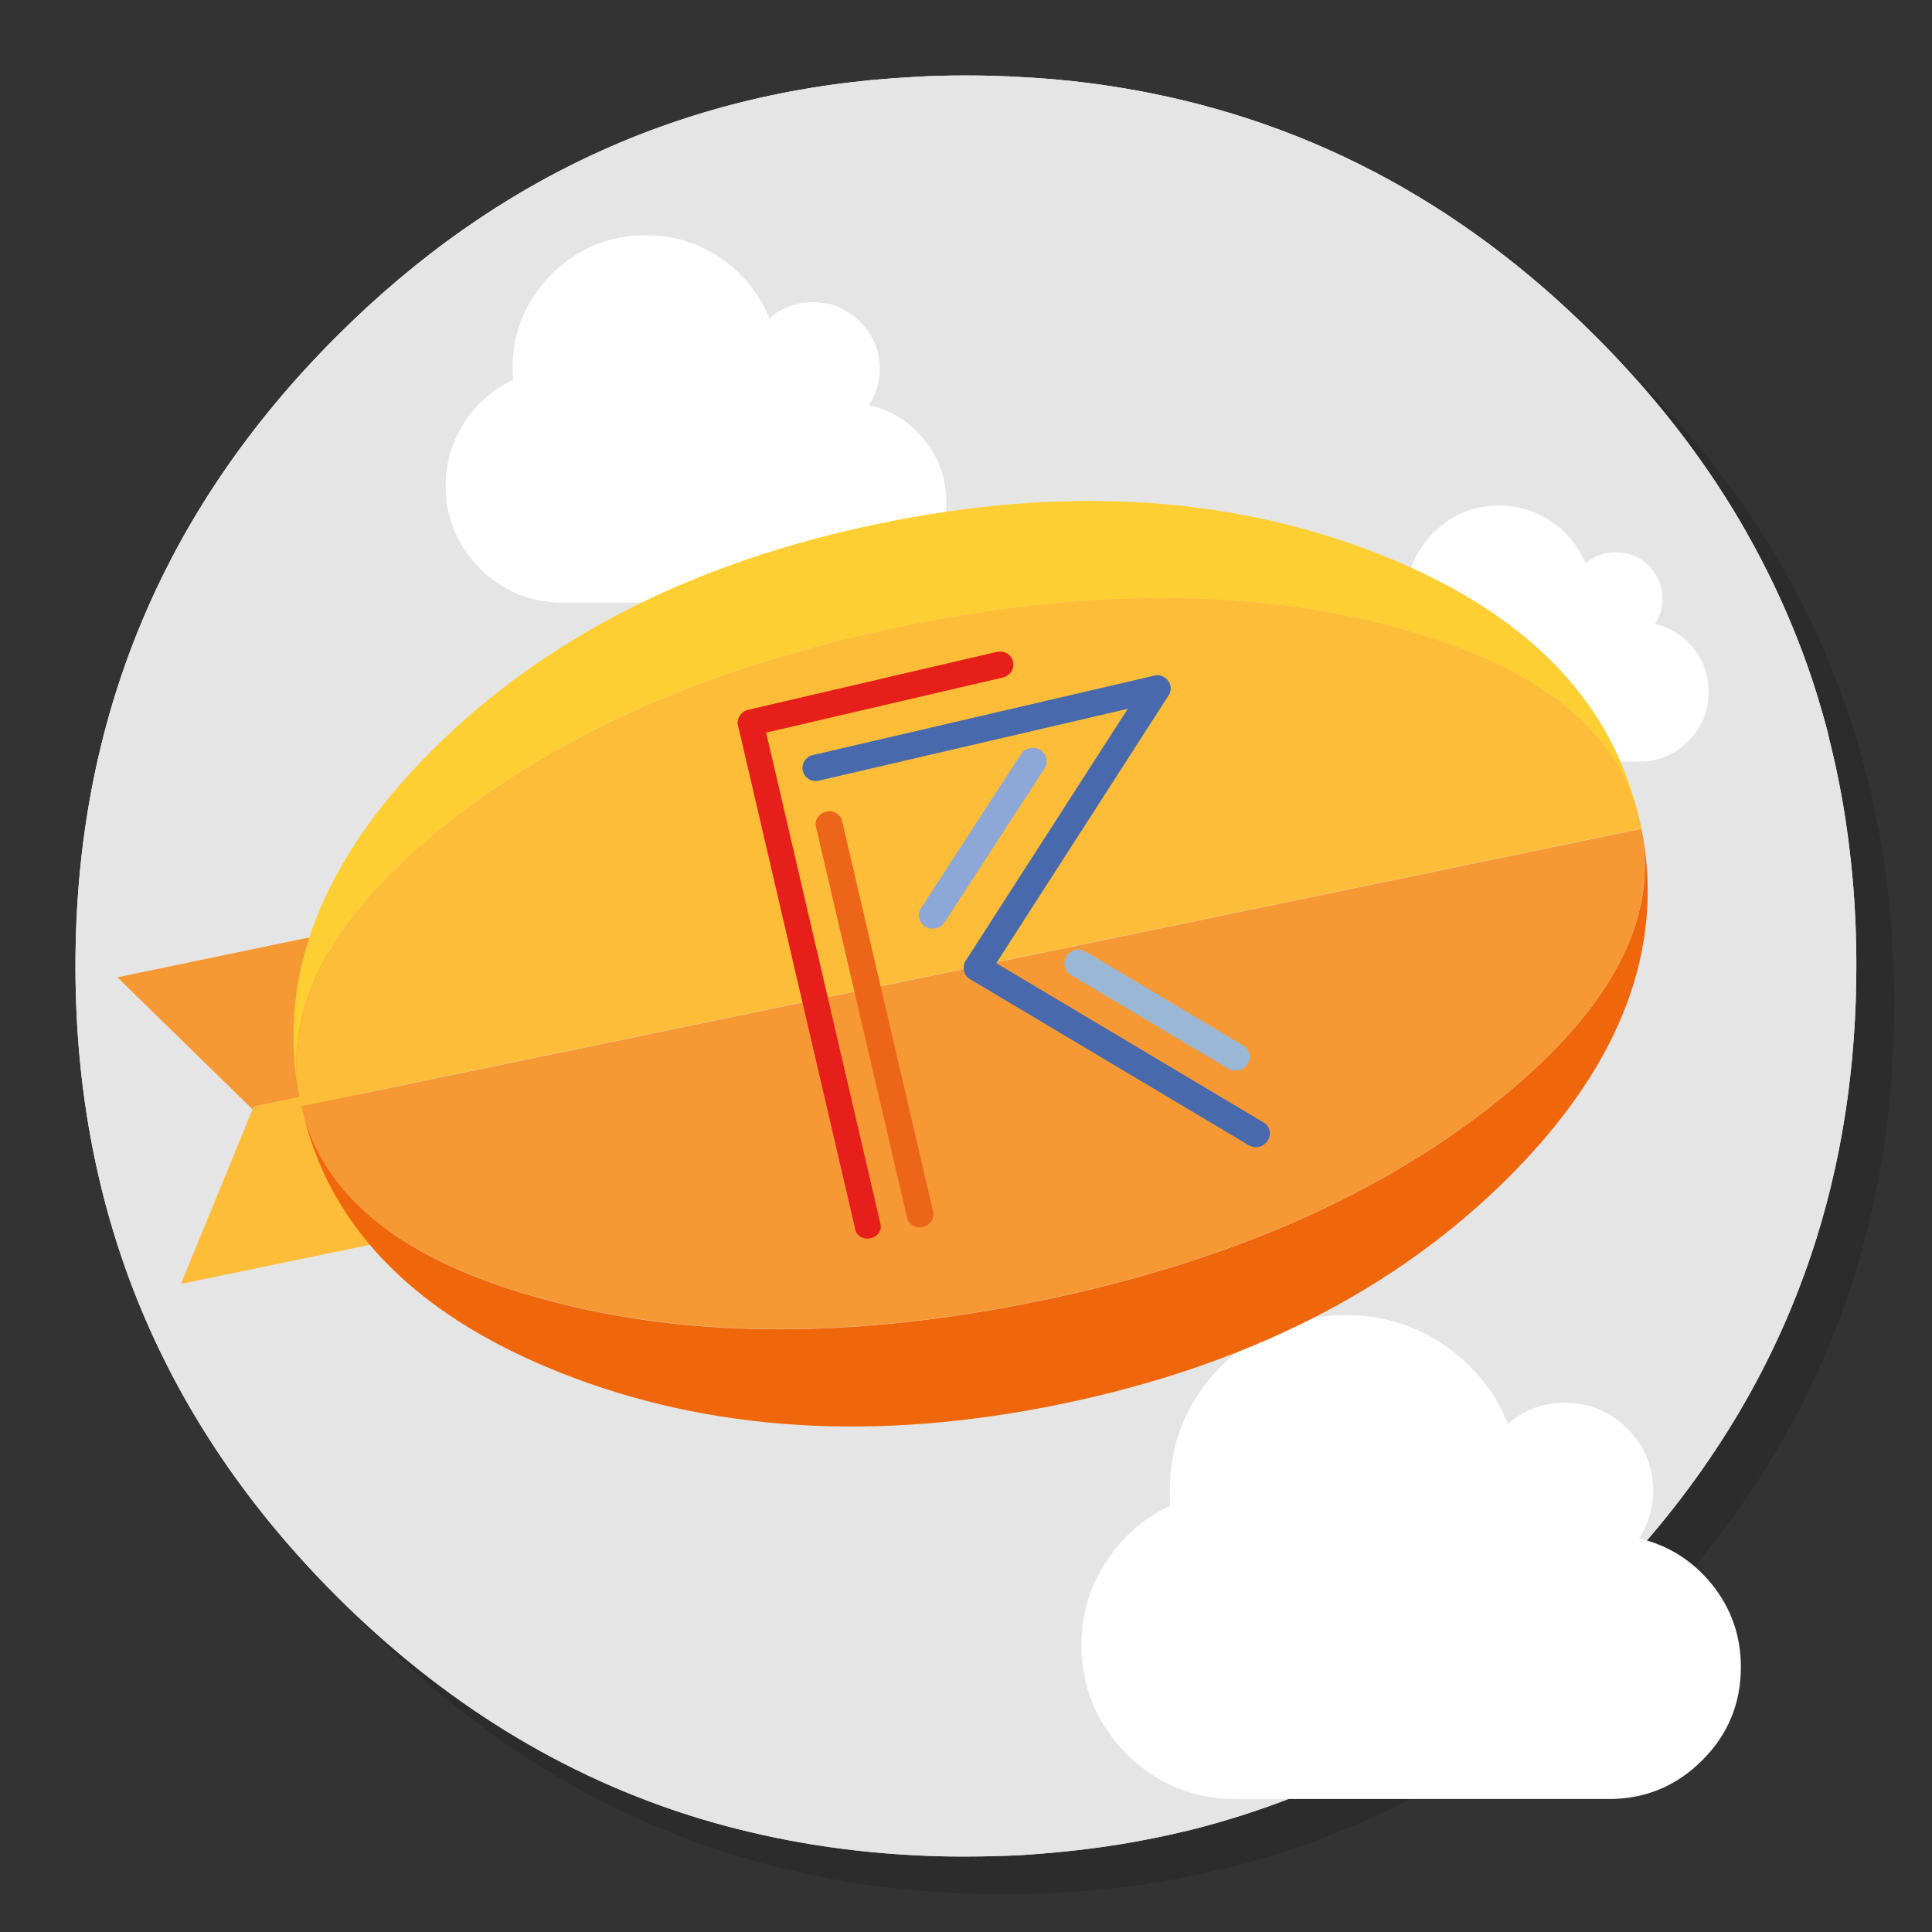 <?xml version="1.0" encoding="utf-8"?>
<!-- Generator: Adobe Illustrator 21.0.0, SVG Export Plug-In . SVG Version: 6.00 Build 0)  -->
<svg version="1.1" id="Zeplin" image-rendering="optimizeSpeed"
	 xmlns="http://www.w3.org/2000/svg" xmlns:xlink="http://www.w3.org/1999/xlink" x="0px" y="0px" viewBox="0 0 1024 1024"
	 style="enable-background:new 0 0 1024 1024;" xml:space="preserve">
    <rect x="0" y="0" width="1024" height="1024" fill="#333333" stroke="none"/>
    <g>
	<polygon id="path-9_2_" fill="#FFFFFF" points="389.8,382.3 403.1,379.2 468.1,658.7 454.9,661.8 	"/>
</g>
	<g>
	<polygon id="path-7_1_" fill="#FFFFFF" points="430.9,435.8 444.8,432.6 496,652.7 482.2,656 	"/>
</g>
	<g id="g">
	<g id="shape10">
		<path id="path7" fill="#FFFFFF" d="M966.1,378.5c-1-3.4-2-6.9-3.1-10.5c-1.6-5.2-3.4-10.5-5.3-15.9c-6.5-18.2-14.2-36.1-23.2-53.6
			c-3.8-7.4-8-15-12.3-22.4c-20.3-34.5-45.8-67.2-76.4-97.7C773.2,105.7,688.7,61.7,592.2,46.2c-16.2-2.6-32.8-4.4-50-5.3
			c-9.7-0.6-19.9-0.9-30.1-0.9c-9.3,0-18.6,0.2-27.9,0.8c-118.4,6.1-220.3,52-305.8,137.5C86.1,270.5,40,381.7,40,512
			c0,0.8,0,1.5,0,2.1c0.5,129.5,46.6,240.1,138.2,331.7c56.7,56.7,120.6,95.9,191.1,117.6c36.8,11.2,74.8,17.8,114.8,19.9
			c0.1,0,0.2,0,0.4,0c8.5,0.5,16.6,0.7,24.5,0.7c1.2,0,2.1,0,3,0c10.3,0,20.5-0.3,30.1-0.8c2.5-0.2,4.8-0.3,6.9-0.5
			c20.2-1.5,39.9-4,58.7-7.7c8-1.5,15.8-3.3,23.4-5.1c80.8-20.3,152.1-61.6,214.6-124.1c48.6-48.6,84.4-102.5,107.4-161.8
			c18.5-47.6,28.6-98.8,30.5-153.5c0.2-6,0.3-12.2,0.3-18.5c0-0.6,0-1.3,0-2c0-0.3,0-0.6,0-1c-0.1-20.5-1.3-40.5-3.8-60.3
			c-2.3-19.2-5.8-38.1-10.5-56.7C968.7,387.7,967.4,383,966.1,378.5z"/>
	</g>
</g>
	<path fill="none;" style="enable-background:new" d="M0,0"/>
	<g id="background-circle-shadow">
	<g id="shape">
		<path id="path" fill-opacity="0.13" d="M983.7,390.5c-1.1-3.6-2.2-7.1-3.5-10.7c-3.2-9.5-6.8-19-10.6-28.5c-5.7-13.9-12.2-27.5-19.4-40.8
			c-4-7.6-8.3-15.1-12.9-22.4c-19.5-31.7-43.4-61.6-71.5-89.8C773.7,106.1,662.3,60,532,60s-241.6,46.1-333.8,138.2
			c-88,88-133.9,193.4-137.9,315.9c-0.2,6.1-0.3,11.9-0.3,17.8c0,130.3,46.1,241.7,138.2,333.8S401.6,1004,532,1004
			s241.7-46,333.8-138.2C916.5,815,953.3,758.4,976.2,696c18.5-50.8,27.8-105.5,27.8-164c0-44.9-5.5-87.5-16.4-128
			C986.3,399.5,985,395,983.7,390.5z"/>
	</g>
</g>
	<g id="background-circle">
	<g id="shape2">
		<path id="path1" fill="#E5E5E5" d="M966.1,378.5c-1-3.4-2-6.9-3.1-10.5c-1.6-5.2-3.4-10.5-5.3-15.9c-6.5-18.2-14.2-36.1-23.2-53.6
			c-3.8-7.4-8-15-12.3-22.4c-20.3-34.5-45.8-67.2-76.4-97.7C773.2,105.7,688.7,61.7,592.2,46.2c-16.2-2.6-32.8-4.4-50-5.3
			c-9.7-0.6-19.9-0.9-30.1-0.9c-9.3,0-18.6,0.2-27.9,0.8c-118.4,6.1-220.3,52-305.8,137.5C86.1,270.5,40,381.7,40,512
			c0,0.8,0,1.5,0,2.1c0.5,129.5,46.6,240.1,138.2,331.7c56.7,56.7,120.6,95.9,191.1,117.6c36.8,11.2,74.8,17.8,114.8,19.9
			c0.1,0,0.2,0,0.4,0c8.5,0.5,16.6,0.7,24.5,0.7c1.2,0,2.1,0,3,0c10.3,0,20.5-0.3,30.1-0.8c2.5-0.2,4.8-0.3,6.9-0.5
			c20.2-1.5,39.9-4,58.7-7.7c8-1.5,15.8-3.3,23.4-5.1c80.8-20.3,152.1-61.6,214.6-124.1c48.6-48.6,84.4-102.5,107.4-161.8
			c18.5-47.6,28.6-98.8,30.5-153.5c0.2-6,0.3-12.2,0.3-18.5c0-0.6,0-1.3,0-2c0-0.3,0-0.6,0-1c-0.1-20.5-1.3-40.5-3.8-60.3
			c-2.3-19.2-5.8-38.1-10.5-56.7C968.7,387.7,967.4,383,966.1,378.5z"/>
	</g>
</g>
	<g id="masked">
	<g id="object-shadow">
		<g id="shape4">
			<path id="path2" fill="#FFFFFF" d="M381.9,136.8c-11.9-8.1-25-12.1-39.5-12.1c-19.6,0-36.3,6.9-50.1,20.7
				c-13.8,13.9-20.6,30.6-20.6,50.1l0.2,5.9c-10.7,5-19.3,12.5-25.8,22.6c-6.6,10.1-9.9,21.2-9.9,33.4c0,17,6.1,31.6,18.1,43.9
				c12.2,12,26.8,18.1,43.8,18.1h150.4c14.7,0,27.2-5.2,37.6-15.6c10.3-10.3,15.5-22.8,15.5-37.4c0-12.5-3.9-23.5-11.6-33.2
				c-7.8-9.6-17.5-15.8-29.4-18.5c3.8-5.8,5.7-12.2,5.7-19.1c0-9.8-3.5-18.1-10.4-25c-7-7-15.3-10.4-25.1-10.4
				c-8.9,0-16.5,2.9-23,8.6C402.4,155.5,393.8,144.9,381.9,136.8z M799.3,754.7c-7-17.2-18.3-31.2-34-41.9
				c-15.6-10.6-33-15.8-52.1-15.8c-25.8,0-47.8,9-66,27.2c-18.1,18.3-27.2,40.3-27.2,66l0.2,7.9c-14.1,6.5-25.4,16.4-34,29.8
				c-8.7,13.2-13,27.9-13,43.9c0,22.5,8,41.7,23.9,57.8c16,15.9,35.3,23.9,57.7,23.9h198c19.4,0,35.9-6.9,49.6-20.7
				c13.5-13.5,20.3-30,20.3-49.3c0-16.4-5.1-31-15.3-43.7c-10.2-12.6-23.1-20.8-38.7-24.4c5-7.6,7.5-16,7.5-25.2
				c0-12.8-4.5-23.8-13.6-32.9c-9.2-9.2-20.2-13.8-33.1-13.8C818,743.4,807.8,747.2,799.3,754.7z M794.7,268
				c-13.7,0-25.4,4.8-35,14.5c-9.6,9.6-14.4,21.3-14.4,34.9l0.2,4.1c-7.5,3.5-13.5,8.7-18,15.8c-4.6,7.1-6.9,14.8-6.9,23.3
				c0,11.9,4.2,22,12.7,30.5c8.5,8.4,18.7,12.6,30.5,12.6h104.8c10.2,0,19-3.6,26.2-10.9c7.2-7.1,10.8-15.9,10.8-26.1
				c0-8.7-2.7-16.4-8-23.1c-5.4-6.7-12.2-11-20.5-12.9c2.7-4,4-8.5,4-13.4c0-6.8-2.4-12.6-7.2-17.4c-4.9-4.9-10.7-7.2-17.5-7.2
				c-6.2,0-11.5,1.9-16,5.9c-3.8-9.1-9.8-16.5-18-22.1C814,270.9,804.8,268,794.7,268z"/>
		</g>
	</g>
</g>
	<g id="Calque.__202">
	<g id="shape12">
		<path id="path8" fill="#F69833" d="M188.4,575.3l-16.5-80.1L62.2,518l71.7,70l0.5-1.4L188.4,575.3z"/>
		<path id="path9" fill="#FDBD39" d="M134.4,586.5l-0.5,1.4l-38,92.6l109.7-22.7l-17.1-82.5L134.4,586.5z"/>
	</g>
</g>
	<g id="object">
	<g id="shape16">
		<path id="path10" fill="#FECF33" d="M861.9,414.1c2.5,5.4,4.6,11.1,6.2,17c-15-61.3-60.5-107.1-136.8-137.3
			c-78.8-31.1-167.2-36.6-265.2-16.3C368,297.8,288.9,337.9,229,397.7c-58,58-81.6,118.1-71,180.2c-0.9-6-1.2-12-0.9-18
			c1.4-41.2,28.1-82.3,79.9-123.5c62.1-49.2,142.2-84,240.4-104.2c98-20.3,185.4-20.2,262,0.3C803.4,349.6,844.2,376.8,861.9,414.1z
			"/>
		<path id="path11" fill="#FDBD39" d="M868.2,431c-1.6-5.9-3.7-11.5-6.2-17c-17.7-37.2-58.5-64.5-122.5-81.6
			c-76.5-20.5-163.9-20.6-262-0.3c-98.1,20.3-178.2,55-240.4,104.2c-51.9,41.1-78.5,82.3-79.9,123.5c-0.2,6,0.1,12,0.9,18l1.1,6.1
			c0.1,0.1,0.1,0.2,0.1,0.3l0.5,2l710.2-147l-0.4-2c0-0.1,0-0.2,0-0.2L868.2,431z"/>
		<path id="path12" fill="#F69833" d="M870.8,443.2l-0.8-3.9l-710.2,147l0.9,3.8c12.4,46.2,55.3,79.1,128.8,98.8
			c76.6,20.6,163.9,20.7,262,0.4c98-20.3,178.1-55.1,240.3-104.3C851.4,537.8,877.7,490.5,870.8,443.2z"/>
		<path id="path13" fill="#F0670B" d="M873.3,468.9c-0.2-8.5-1-17-2.5-25.6c7,47.3-19.4,94.5-79,141.8c-62.2,49.2-142.2,84-240.3,104.3
			s-185.5,20.2-262-0.4C216,669.3,173,636.3,160.7,590.2c2.1,8.5,4.7,16.7,7.9,24.6c20.1,49.2,63.1,86.9,128.8,112.9
			c78.8,31.2,167.2,36.7,265.4,16.4c98-20.3,177-60.4,237-120.3C849.8,573.7,874.3,522.1,873.3,468.9z"/>
	</g>
</g>
	<path fill="#F0670B" style="enable-background:new" d="M0,0"/>
	<g id="分组_1_" transform="translate(98, 66)">
	<g id="Fill-1-Clipped_1_" transform="translate(24, 61.621)">
		<g id="分组">
			<g id="Fill-1-Clipped">
				<g id="path-9">
				</g>
				<path id="Fill-1" fill="#EC6519" d="M315.9,302.6c3.8-0.9,7.6,1.3,8.4,4.8l48.3,207.3c0.8,3.5-1.6,7.1-5.4,8s-7.6-1.3-8.4-4.8
					l-48.3-207.3C309.6,307.1,312,303.5,315.9,302.6"/>
			</g>
		</g>
	</g>
		<path id="Fill-3" fill="#E71F1B" d="M298.6,310.2l131.8-30.7c3.8-0.9,7.7,1.4,8.5,5.2c0.9,3.8-1.5,7.5-5.4,8.4l-131.8,30.7
		c-3.8,0.9-7.7-1.4-8.5-5.2C292.4,314.8,294.8,311,298.6,310.2"/>
		<g id="Fill-5-Clipped">
		<g>
			<g id="path-11">
			</g>
			<path id="Fill-5" fill="#E71F1B" d="M298.4,310.8c3.7-0.9,7.2,1.1,8,4.3l62.3,267.8c0.8,3.2-1.6,6.6-5.3,7.4s-7.2-1.1-8-4.3
				l-62.3-267.8C292.4,314.9,294.8,311.6,298.4,310.8"/>
		</g>
	</g>
		<path id="Fill-7" fill="#486AAD" d="M332.8,334.2l181-42.1c3.8-0.9,7.5,1.5,8.4,5.2s-1.5,7.5-5.3,8.4l-181,42.1
		c-3.8,0.9-7.5-1.5-8.4-5.2S329,335.1,332.8,334.2"/>
		<path id="Fill-9" fill="#486AAD" d="M413.9,443.1L509,295.3c2.1-3.3,6.6-4.4,10-2.3c3.4,2,4.4,6.4,2.3,9.7l-95.1,147.8
		c-2.1,3.3-6.6,4.4-10,2.3C412.7,450.8,411.7,446.4,413.9,443.1"/>
		<path id="Fill-11" fill="#486AAD" d="M424,440.9l147.7,88c3.4,2,4.4,6.3,2.2,9.6l-0.1,0.2c-2.1,3.3-6.6,4.3-9.9,2.3l-147.7-88
		c-3.4-2-4.4-6.3-2.2-9.6l0.1-0.2C416.1,439.9,420.6,438.9,424,440.9"/>
		<path id="Fill-13" fill="#8DA7D6" d="M390.2,415.3l52.9-81.5c2.2-3.4,6.8-4.4,10.2-2.4l0,0c3.5,2.1,4.5,6.5,2.3,9.9l-52.9,81.5
		c-2.2,3.4-6.8,4.4-10.2,2.4l0,0C389.1,423.1,388,418.7,390.2,415.3"/>
		<path id="Fill-15" fill="#9AB8D6" d="M477.5,438.4l83.4,49.7c3.5,2.1,4.5,6.5,2.3,9.9l0,0c-2.2,3.4-6.8,4.4-10.2,2.4l-83.4-49.7
		c-3.5-2.1-4.5-6.5-2.3-9.9l0,0C469.5,437.4,474.1,436.3,477.5,438.4"/>
</g>
</svg>
